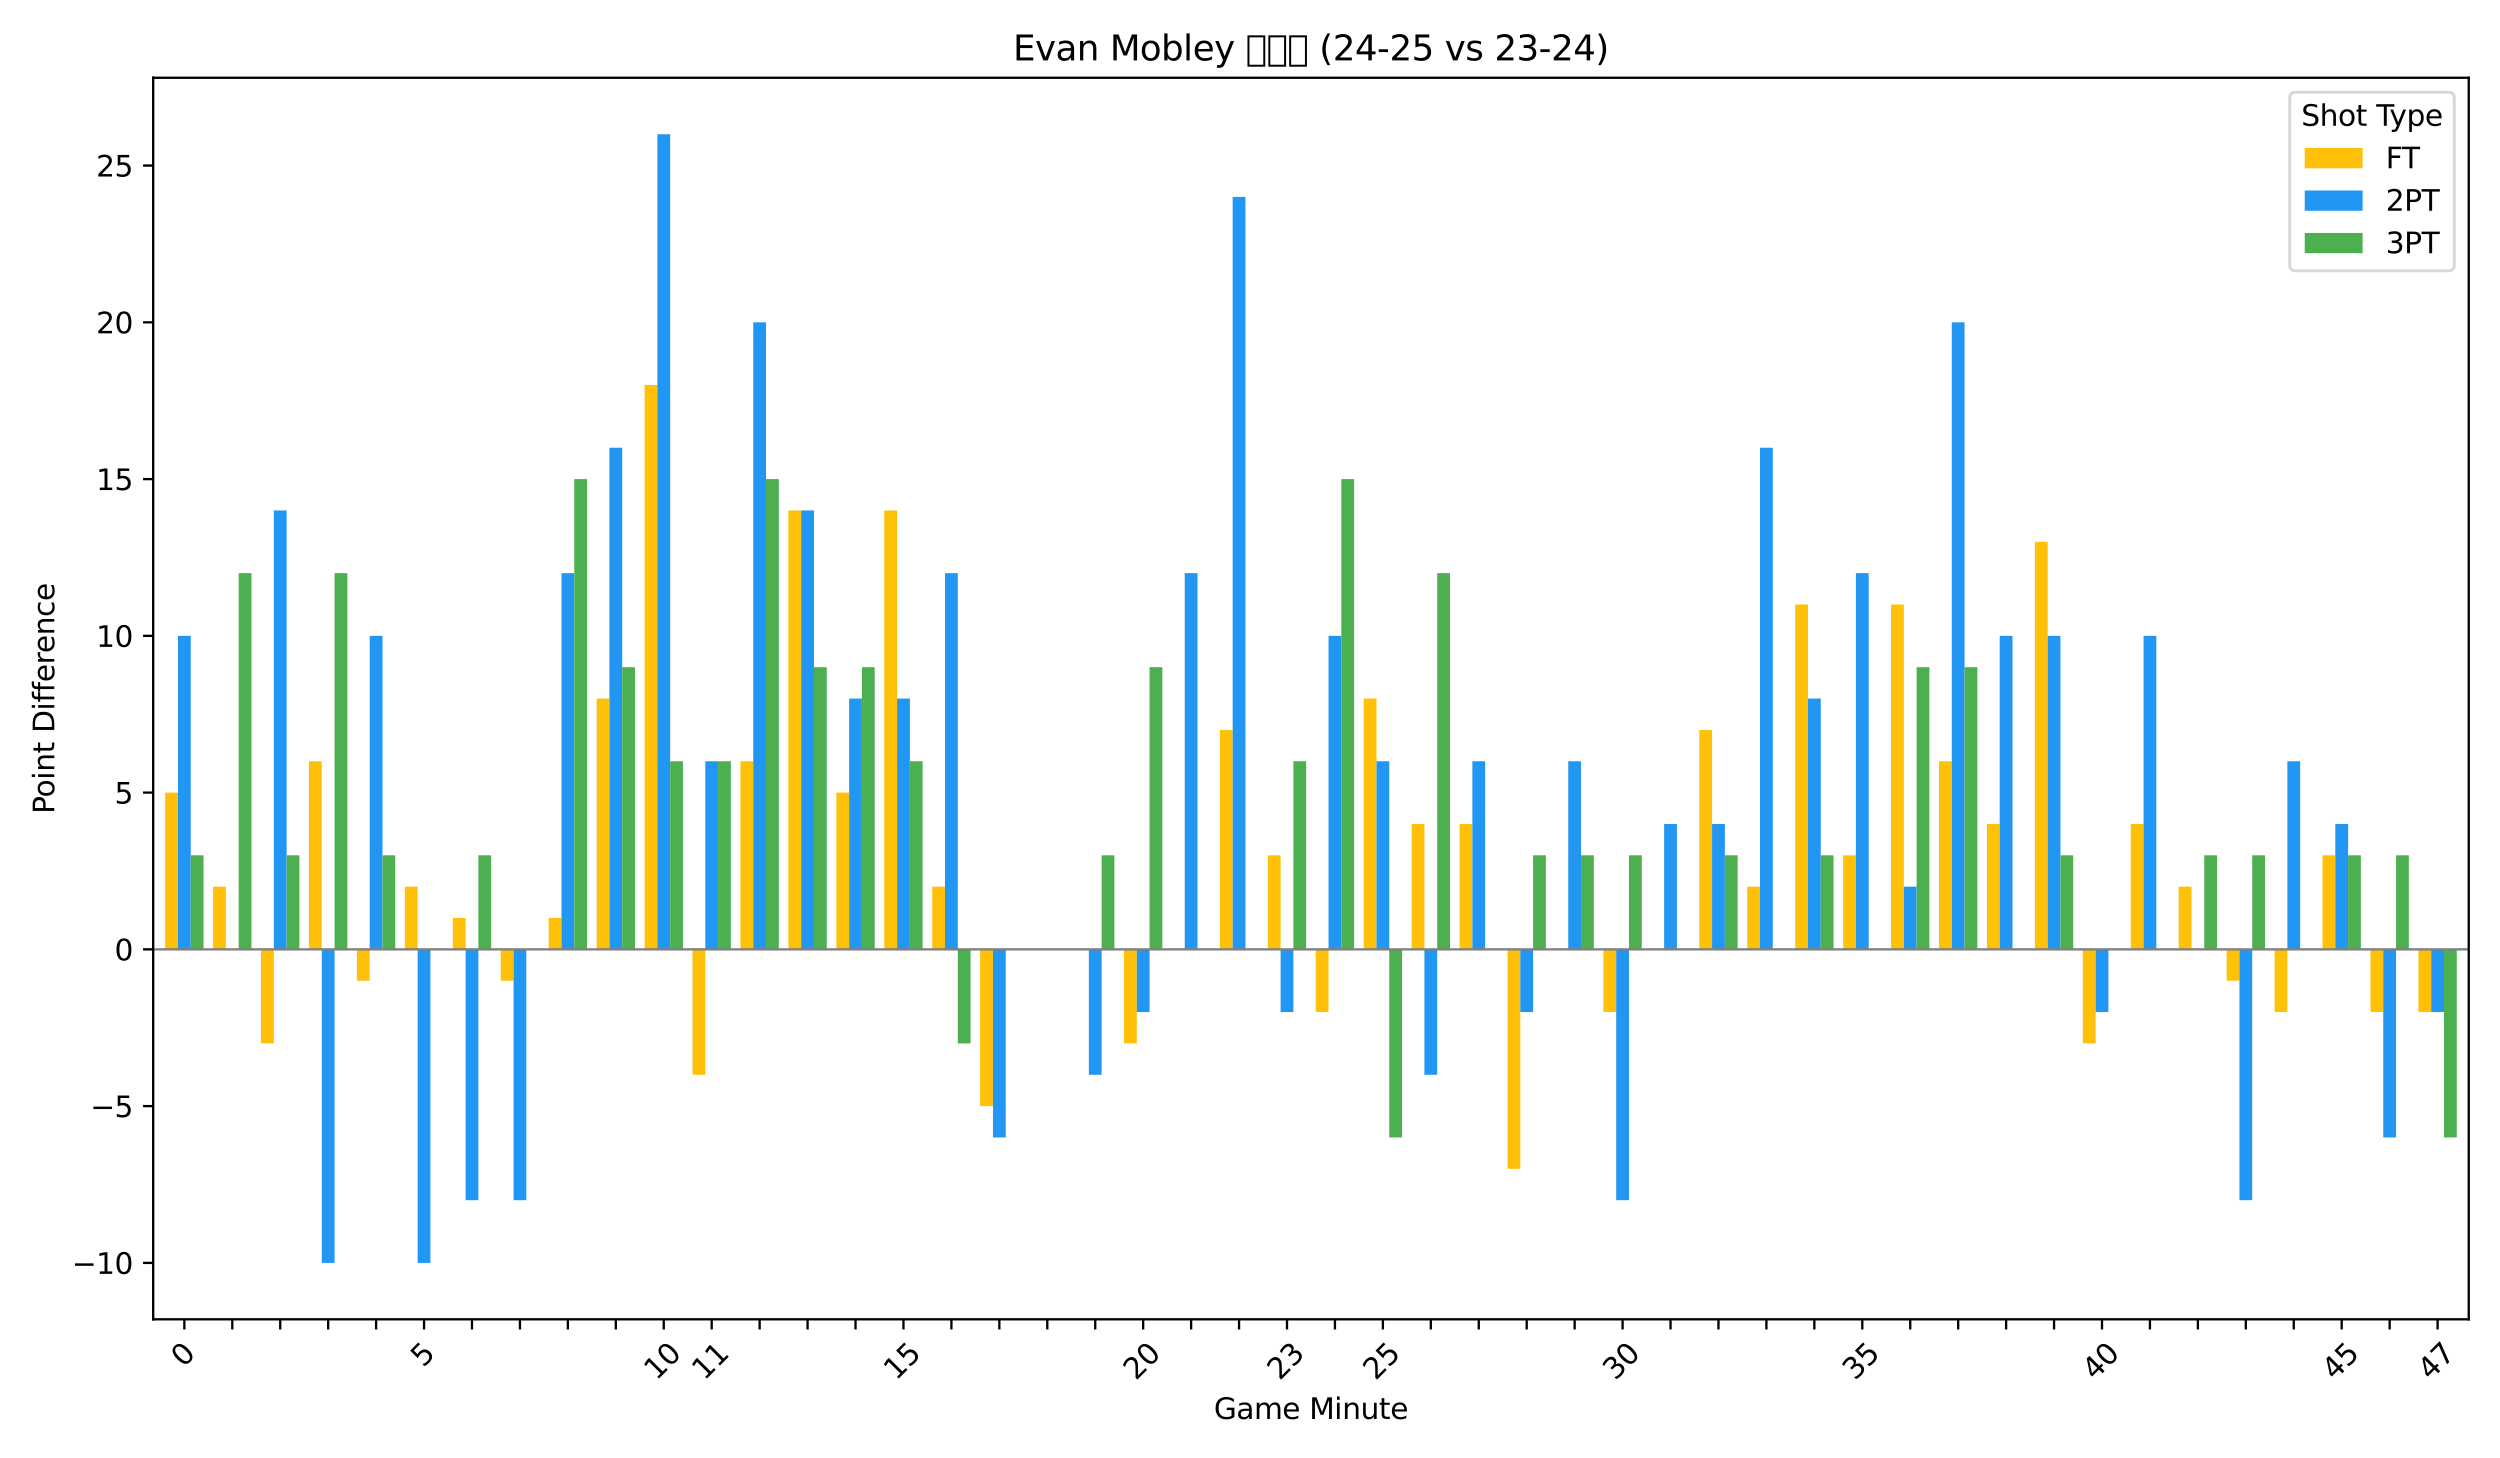 <?xml version="1.0" encoding="utf-8" standalone="no"?>
<!DOCTYPE svg PUBLIC "-//W3C//DTD SVG 1.1//EN"
  "http://www.w3.org/Graphics/SVG/1.1/DTD/svg11.dtd">
<svg xmlns:xlink="http://www.w3.org/1999/xlink" width="864pt" height="504pt" viewBox="0 0 864 504" xmlns="http://www.w3.org/2000/svg" version="1.1">
 <defs>
  <style type="text/css">*{stroke-linejoin: round; stroke-linecap: butt}</style>
 </defs>
 <g id="figure_1">
  <g id="patch_1">
   <path d="M 0 504 
L 864 504 
L 864 0 
L 0 0 
z
" style="fill: #ffffff"/>
  </g>
  <g id="axes_1">
   <g id="patch_2">
    <path d="M 52.94 455.956 
L 853.2 455.956 
L 853.2 26.88 
L 52.94 26.88 
z
" style="fill: #ffffff"/>
   </g>
   <g id="patch_3">
    <path d="M 57.082 328.1 
L 61.5 328.1 
L 61.5 273.923 
L 57.082 273.923 
z
" clip-path="url(#pb9dbed3f23)" style="fill: #ffc107"/>
   </g>
   <g id="patch_4">
    <path d="M 73.651 328.1 
L 78.069 328.1 
L 78.069 306.429 
L 73.651 306.429 
z
" clip-path="url(#pb9dbed3f23)" style="fill: #ffc107"/>
   </g>
   <g id="patch_5">
    <path d="M 90.219 328.1 
L 94.637 328.1 
L 94.637 360.605 
L 90.219 360.605 
z
" clip-path="url(#pb9dbed3f23)" style="fill: #ffc107"/>
   </g>
   <g id="patch_6">
    <path d="M 106.788 328.1 
L 111.206 328.1 
L 111.206 263.088 
L 106.788 263.088 
z
" clip-path="url(#pb9dbed3f23)" style="fill: #ffc107"/>
   </g>
   <g id="patch_7">
    <path d="M 123.356 328.1 
L 127.775 328.1 
L 127.775 338.935 
L 123.356 338.935 
z
" clip-path="url(#pb9dbed3f23)" style="fill: #ffc107"/>
   </g>
   <g id="patch_8">
    <path d="M 139.925 328.1 
L 144.343 328.1 
L 144.343 306.429 
L 139.925 306.429 
z
" clip-path="url(#pb9dbed3f23)" style="fill: #ffc107"/>
   </g>
   <g id="patch_9">
    <path d="M 156.493 328.1 
L 160.912 328.1 
L 160.912 317.264 
L 156.493 317.264 
z
" clip-path="url(#pb9dbed3f23)" style="fill: #ffc107"/>
   </g>
   <g id="patch_10">
    <path d="M 173.062 328.1 
L 177.48 328.1 
L 177.48 338.935 
L 173.062 338.935 
z
" clip-path="url(#pb9dbed3f23)" style="fill: #ffc107"/>
   </g>
   <g id="patch_11">
    <path d="M 189.63 328.1 
L 194.049 328.1 
L 194.049 317.264 
L 189.63 317.264 
z
" clip-path="url(#pb9dbed3f23)" style="fill: #ffc107"/>
   </g>
   <g id="patch_12">
    <path d="M 206.199 328.1 
L 210.617 328.1 
L 210.617 241.418 
L 206.199 241.418 
z
" clip-path="url(#pb9dbed3f23)" style="fill: #ffc107"/>
   </g>
   <g id="patch_13">
    <path d="M 222.767 328.1 
L 227.186 328.1 
L 227.186 133.065 
L 222.767 133.065 
z
" clip-path="url(#pb9dbed3f23)" style="fill: #ffc107"/>
   </g>
   <g id="patch_14">
    <path d="M 239.336 328.1 
L 243.754 328.1 
L 243.754 371.441 
L 239.336 371.441 
z
" clip-path="url(#pb9dbed3f23)" style="fill: #ffc107"/>
   </g>
   <g id="patch_15">
    <path d="M 255.904 328.1 
L 260.323 328.1 
L 260.323 263.088 
L 255.904 263.088 
z
" clip-path="url(#pb9dbed3f23)" style="fill: #ffc107"/>
   </g>
   <g id="patch_16">
    <path d="M 272.473 328.1 
L 276.891 328.1 
L 276.891 176.406 
L 272.473 176.406 
z
" clip-path="url(#pb9dbed3f23)" style="fill: #ffc107"/>
   </g>
   <g id="patch_17">
    <path d="M 289.042 328.1 
L 293.46 328.1 
L 293.46 273.923 
L 289.042 273.923 
z
" clip-path="url(#pb9dbed3f23)" style="fill: #ffc107"/>
   </g>
   <g id="patch_18">
    <path d="M 305.61 328.1 
L 310.028 328.1 
L 310.028 176.406 
L 305.61 176.406 
z
" clip-path="url(#pb9dbed3f23)" style="fill: #ffc107"/>
   </g>
   <g id="patch_19">
    <path d="M 322.179 328.1 
L 326.597 328.1 
L 326.597 306.429 
L 322.179 306.429 
z
" clip-path="url(#pb9dbed3f23)" style="fill: #ffc107"/>
   </g>
   <g id="patch_20">
    <path d="M 338.747 328.1 
L 343.165 328.1 
L 343.165 382.276 
L 338.747 382.276 
z
" clip-path="url(#pb9dbed3f23)" style="fill: #ffc107"/>
   </g>
   <g id="patch_21">
    <path d="M 355.316 328.1 
L 359.734 328.1 
L 359.734 328.1 
L 355.316 328.1 
z
" clip-path="url(#pb9dbed3f23)" style="fill: #ffc107"/>
   </g>
   <g id="patch_22">
    <path d="M 371.884 328.1 
L 376.302 328.1 
L 376.302 328.1 
L 371.884 328.1 
z
" clip-path="url(#pb9dbed3f23)" style="fill: #ffc107"/>
   </g>
   <g id="patch_23">
    <path d="M 388.453 328.1 
L 392.871 328.1 
L 392.871 360.605 
L 388.453 360.605 
z
" clip-path="url(#pb9dbed3f23)" style="fill: #ffc107"/>
   </g>
   <g id="patch_24">
    <path d="M 405.021 328.1 
L 409.44 328.1 
L 409.44 328.1 
L 405.021 328.1 
z
" clip-path="url(#pb9dbed3f23)" style="fill: #ffc107"/>
   </g>
   <g id="patch_25">
    <path d="M 421.59 328.1 
L 426.008 328.1 
L 426.008 252.253 
L 421.59 252.253 
z
" clip-path="url(#pb9dbed3f23)" style="fill: #ffc107"/>
   </g>
   <g id="patch_26">
    <path d="M 438.158 328.1 
L 442.577 328.1 
L 442.577 295.594 
L 438.158 295.594 
z
" clip-path="url(#pb9dbed3f23)" style="fill: #ffc107"/>
   </g>
   <g id="patch_27">
    <path d="M 454.727 328.1 
L 459.145 328.1 
L 459.145 349.77 
L 454.727 349.77 
z
" clip-path="url(#pb9dbed3f23)" style="fill: #ffc107"/>
   </g>
   <g id="patch_28">
    <path d="M 471.295 328.1 
L 475.714 328.1 
L 475.714 241.418 
L 471.295 241.418 
z
" clip-path="url(#pb9dbed3f23)" style="fill: #ffc107"/>
   </g>
   <g id="patch_29">
    <path d="M 487.864 328.1 
L 492.282 328.1 
L 492.282 284.759 
L 487.864 284.759 
z
" clip-path="url(#pb9dbed3f23)" style="fill: #ffc107"/>
   </g>
   <g id="patch_30">
    <path d="M 504.432 328.1 
L 508.851 328.1 
L 508.851 284.759 
L 504.432 284.759 
z
" clip-path="url(#pb9dbed3f23)" style="fill: #ffc107"/>
   </g>
   <g id="patch_31">
    <path d="M 521.001 328.1 
L 525.419 328.1 
L 525.419 403.946 
L 521.001 403.946 
z
" clip-path="url(#pb9dbed3f23)" style="fill: #ffc107"/>
   </g>
   <g id="patch_32">
    <path d="M 537.57 328.1 
L 541.988 328.1 
L 541.988 328.1 
L 537.57 328.1 
z
" clip-path="url(#pb9dbed3f23)" style="fill: #ffc107"/>
   </g>
   <g id="patch_33">
    <path d="M 554.138 328.1 
L 558.556 328.1 
L 558.556 349.77 
L 554.138 349.77 
z
" clip-path="url(#pb9dbed3f23)" style="fill: #ffc107"/>
   </g>
   <g id="patch_34">
    <path d="M 570.707 328.1 
L 575.125 328.1 
L 575.125 328.1 
L 570.707 328.1 
z
" clip-path="url(#pb9dbed3f23)" style="fill: #ffc107"/>
   </g>
   <g id="patch_35">
    <path d="M 587.275 328.1 
L 591.693 328.1 
L 591.693 252.253 
L 587.275 252.253 
z
" clip-path="url(#pb9dbed3f23)" style="fill: #ffc107"/>
   </g>
   <g id="patch_36">
    <path d="M 603.844 328.1 
L 608.262 328.1 
L 608.262 306.429 
L 603.844 306.429 
z
" clip-path="url(#pb9dbed3f23)" style="fill: #ffc107"/>
   </g>
   <g id="patch_37">
    <path d="M 620.412 328.1 
L 624.83 328.1 
L 624.83 208.912 
L 620.412 208.912 
z
" clip-path="url(#pb9dbed3f23)" style="fill: #ffc107"/>
   </g>
   <g id="patch_38">
    <path d="M 636.981 328.1 
L 641.399 328.1 
L 641.399 295.594 
L 636.981 295.594 
z
" clip-path="url(#pb9dbed3f23)" style="fill: #ffc107"/>
   </g>
   <g id="patch_39">
    <path d="M 653.549 328.1 
L 657.967 328.1 
L 657.967 208.912 
L 653.549 208.912 
z
" clip-path="url(#pb9dbed3f23)" style="fill: #ffc107"/>
   </g>
   <g id="patch_40">
    <path d="M 670.118 328.1 
L 674.536 328.1 
L 674.536 263.088 
L 670.118 263.088 
z
" clip-path="url(#pb9dbed3f23)" style="fill: #ffc107"/>
   </g>
   <g id="patch_41">
    <path d="M 686.686 328.1 
L 691.105 328.1 
L 691.105 284.759 
L 686.686 284.759 
z
" clip-path="url(#pb9dbed3f23)" style="fill: #ffc107"/>
   </g>
   <g id="patch_42">
    <path d="M 703.255 328.1 
L 707.673 328.1 
L 707.673 187.242 
L 703.255 187.242 
z
" clip-path="url(#pb9dbed3f23)" style="fill: #ffc107"/>
   </g>
   <g id="patch_43">
    <path d="M 719.823 328.1 
L 724.242 328.1 
L 724.242 360.605 
L 719.823 360.605 
z
" clip-path="url(#pb9dbed3f23)" style="fill: #ffc107"/>
   </g>
   <g id="patch_44">
    <path d="M 736.392 328.1 
L 740.81 328.1 
L 740.81 284.759 
L 736.392 284.759 
z
" clip-path="url(#pb9dbed3f23)" style="fill: #ffc107"/>
   </g>
   <g id="patch_45">
    <path d="M 752.96 328.1 
L 757.379 328.1 
L 757.379 306.429 
L 752.96 306.429 
z
" clip-path="url(#pb9dbed3f23)" style="fill: #ffc107"/>
   </g>
   <g id="patch_46">
    <path d="M 769.529 328.1 
L 773.947 328.1 
L 773.947 338.935 
L 769.529 338.935 
z
" clip-path="url(#pb9dbed3f23)" style="fill: #ffc107"/>
   </g>
   <g id="patch_47">
    <path d="M 786.097 328.1 
L 790.516 328.1 
L 790.516 349.77 
L 786.097 349.77 
z
" clip-path="url(#pb9dbed3f23)" style="fill: #ffc107"/>
   </g>
   <g id="patch_48">
    <path d="M 802.666 328.1 
L 807.084 328.1 
L 807.084 295.594 
L 802.666 295.594 
z
" clip-path="url(#pb9dbed3f23)" style="fill: #ffc107"/>
   </g>
   <g id="patch_49">
    <path d="M 819.235 328.1 
L 823.653 328.1 
L 823.653 349.77 
L 819.235 349.77 
z
" clip-path="url(#pb9dbed3f23)" style="fill: #ffc107"/>
   </g>
   <g id="patch_50">
    <path d="M 835.803 328.1 
L 840.221 328.1 
L 840.221 349.77 
L 835.803 349.77 
z
" clip-path="url(#pb9dbed3f23)" style="fill: #ffc107"/>
   </g>
   <g id="patch_51">
    <path d="M 61.5 328.1 
L 65.919 328.1 
L 65.919 219.747 
L 61.5 219.747 
z
" clip-path="url(#pb9dbed3f23)" style="fill: #2196f3"/>
   </g>
   <g id="patch_52">
    <path d="M 78.069 328.1 
L 82.487 328.1 
L 82.487 328.1 
L 78.069 328.1 
z
" clip-path="url(#pb9dbed3f23)" style="fill: #2196f3"/>
   </g>
   <g id="patch_53">
    <path d="M 94.637 328.1 
L 99.056 328.1 
L 99.056 176.406 
L 94.637 176.406 
z
" clip-path="url(#pb9dbed3f23)" style="fill: #2196f3"/>
   </g>
   <g id="patch_54">
    <path d="M 111.206 328.1 
L 115.624 328.1 
L 115.624 436.452 
L 111.206 436.452 
z
" clip-path="url(#pb9dbed3f23)" style="fill: #2196f3"/>
   </g>
   <g id="patch_55">
    <path d="M 127.775 328.1 
L 132.193 328.1 
L 132.193 219.747 
L 127.775 219.747 
z
" clip-path="url(#pb9dbed3f23)" style="fill: #2196f3"/>
   </g>
   <g id="patch_56">
    <path d="M 144.343 328.1 
L 148.761 328.1 
L 148.761 436.452 
L 144.343 436.452 
z
" clip-path="url(#pb9dbed3f23)" style="fill: #2196f3"/>
   </g>
   <g id="patch_57">
    <path d="M 160.912 328.1 
L 165.33 328.1 
L 165.33 414.782 
L 160.912 414.782 
z
" clip-path="url(#pb9dbed3f23)" style="fill: #2196f3"/>
   </g>
   <g id="patch_58">
    <path d="M 177.48 328.1 
L 181.898 328.1 
L 181.898 414.782 
L 177.48 414.782 
z
" clip-path="url(#pb9dbed3f23)" style="fill: #2196f3"/>
   </g>
   <g id="patch_59">
    <path d="M 194.049 328.1 
L 198.467 328.1 
L 198.467 198.077 
L 194.049 198.077 
z
" clip-path="url(#pb9dbed3f23)" style="fill: #2196f3"/>
   </g>
   <g id="patch_60">
    <path d="M 210.617 328.1 
L 215.035 328.1 
L 215.035 154.736 
L 210.617 154.736 
z
" clip-path="url(#pb9dbed3f23)" style="fill: #2196f3"/>
   </g>
   <g id="patch_61">
    <path d="M 227.186 328.1 
L 231.604 328.1 
L 231.604 46.383 
L 227.186 46.383 
z
" clip-path="url(#pb9dbed3f23)" style="fill: #2196f3"/>
   </g>
   <g id="patch_62">
    <path d="M 243.754 328.1 
L 248.173 328.1 
L 248.173 263.088 
L 243.754 263.088 
z
" clip-path="url(#pb9dbed3f23)" style="fill: #2196f3"/>
   </g>
   <g id="patch_63">
    <path d="M 260.323 328.1 
L 264.741 328.1 
L 264.741 111.395 
L 260.323 111.395 
z
" clip-path="url(#pb9dbed3f23)" style="fill: #2196f3"/>
   </g>
   <g id="patch_64">
    <path d="M 276.891 328.1 
L 281.31 328.1 
L 281.31 176.406 
L 276.891 176.406 
z
" clip-path="url(#pb9dbed3f23)" style="fill: #2196f3"/>
   </g>
   <g id="patch_65">
    <path d="M 293.46 328.1 
L 297.878 328.1 
L 297.878 241.418 
L 293.46 241.418 
z
" clip-path="url(#pb9dbed3f23)" style="fill: #2196f3"/>
   </g>
   <g id="patch_66">
    <path d="M 310.028 328.1 
L 314.447 328.1 
L 314.447 241.418 
L 310.028 241.418 
z
" clip-path="url(#pb9dbed3f23)" style="fill: #2196f3"/>
   </g>
   <g id="patch_67">
    <path d="M 326.597 328.1 
L 331.015 328.1 
L 331.015 198.077 
L 326.597 198.077 
z
" clip-path="url(#pb9dbed3f23)" style="fill: #2196f3"/>
   </g>
   <g id="patch_68">
    <path d="M 343.165 328.1 
L 347.584 328.1 
L 347.584 393.111 
L 343.165 393.111 
z
" clip-path="url(#pb9dbed3f23)" style="fill: #2196f3"/>
   </g>
   <g id="patch_69">
    <path d="M 359.734 328.1 
L 364.152 328.1 
L 364.152 328.1 
L 359.734 328.1 
z
" clip-path="url(#pb9dbed3f23)" style="fill: #2196f3"/>
   </g>
   <g id="patch_70">
    <path d="M 376.302 328.1 
L 380.721 328.1 
L 380.721 371.441 
L 376.302 371.441 
z
" clip-path="url(#pb9dbed3f23)" style="fill: #2196f3"/>
   </g>
   <g id="patch_71">
    <path d="M 392.871 328.1 
L 397.289 328.1 
L 397.289 349.77 
L 392.871 349.77 
z
" clip-path="url(#pb9dbed3f23)" style="fill: #2196f3"/>
   </g>
   <g id="patch_72">
    <path d="M 409.44 328.1 
L 413.858 328.1 
L 413.858 198.077 
L 409.44 198.077 
z
" clip-path="url(#pb9dbed3f23)" style="fill: #2196f3"/>
   </g>
   <g id="patch_73">
    <path d="M 426.008 328.1 
L 430.426 328.1 
L 430.426 68.054 
L 426.008 68.054 
z
" clip-path="url(#pb9dbed3f23)" style="fill: #2196f3"/>
   </g>
   <g id="patch_74">
    <path d="M 442.577 328.1 
L 446.995 328.1 
L 446.995 349.77 
L 442.577 349.77 
z
" clip-path="url(#pb9dbed3f23)" style="fill: #2196f3"/>
   </g>
   <g id="patch_75">
    <path d="M 459.145 328.1 
L 463.563 328.1 
L 463.563 219.747 
L 459.145 219.747 
z
" clip-path="url(#pb9dbed3f23)" style="fill: #2196f3"/>
   </g>
   <g id="patch_76">
    <path d="M 475.714 328.1 
L 480.132 328.1 
L 480.132 263.088 
L 475.714 263.088 
z
" clip-path="url(#pb9dbed3f23)" style="fill: #2196f3"/>
   </g>
   <g id="patch_77">
    <path d="M 492.282 328.1 
L 496.7 328.1 
L 496.7 371.441 
L 492.282 371.441 
z
" clip-path="url(#pb9dbed3f23)" style="fill: #2196f3"/>
   </g>
   <g id="patch_78">
    <path d="M 508.851 328.1 
L 513.269 328.1 
L 513.269 263.088 
L 508.851 263.088 
z
" clip-path="url(#pb9dbed3f23)" style="fill: #2196f3"/>
   </g>
   <g id="patch_79">
    <path d="M 525.419 328.1 
L 529.838 328.1 
L 529.838 349.77 
L 525.419 349.77 
z
" clip-path="url(#pb9dbed3f23)" style="fill: #2196f3"/>
   </g>
   <g id="patch_80">
    <path d="M 541.988 328.1 
L 546.406 328.1 
L 546.406 263.088 
L 541.988 263.088 
z
" clip-path="url(#pb9dbed3f23)" style="fill: #2196f3"/>
   </g>
   <g id="patch_81">
    <path d="M 558.556 328.1 
L 562.975 328.1 
L 562.975 414.782 
L 558.556 414.782 
z
" clip-path="url(#pb9dbed3f23)" style="fill: #2196f3"/>
   </g>
   <g id="patch_82">
    <path d="M 575.125 328.1 
L 579.543 328.1 
L 579.543 284.759 
L 575.125 284.759 
z
" clip-path="url(#pb9dbed3f23)" style="fill: #2196f3"/>
   </g>
   <g id="patch_83">
    <path d="M 591.693 328.1 
L 596.112 328.1 
L 596.112 284.759 
L 591.693 284.759 
z
" clip-path="url(#pb9dbed3f23)" style="fill: #2196f3"/>
   </g>
   <g id="patch_84">
    <path d="M 608.262 328.1 
L 612.68 328.1 
L 612.68 154.736 
L 608.262 154.736 
z
" clip-path="url(#pb9dbed3f23)" style="fill: #2196f3"/>
   </g>
   <g id="patch_85">
    <path d="M 624.83 328.1 
L 629.249 328.1 
L 629.249 241.418 
L 624.83 241.418 
z
" clip-path="url(#pb9dbed3f23)" style="fill: #2196f3"/>
   </g>
   <g id="patch_86">
    <path d="M 641.399 328.1 
L 645.817 328.1 
L 645.817 198.077 
L 641.399 198.077 
z
" clip-path="url(#pb9dbed3f23)" style="fill: #2196f3"/>
   </g>
   <g id="patch_87">
    <path d="M 657.967 328.1 
L 662.386 328.1 
L 662.386 306.429 
L 657.967 306.429 
z
" clip-path="url(#pb9dbed3f23)" style="fill: #2196f3"/>
   </g>
   <g id="patch_88">
    <path d="M 674.536 328.1 
L 678.954 328.1 
L 678.954 111.395 
L 674.536 111.395 
z
" clip-path="url(#pb9dbed3f23)" style="fill: #2196f3"/>
   </g>
   <g id="patch_89">
    <path d="M 691.105 328.1 
L 695.523 328.1 
L 695.523 219.747 
L 691.105 219.747 
z
" clip-path="url(#pb9dbed3f23)" style="fill: #2196f3"/>
   </g>
   <g id="patch_90">
    <path d="M 707.673 328.1 
L 712.091 328.1 
L 712.091 219.747 
L 707.673 219.747 
z
" clip-path="url(#pb9dbed3f23)" style="fill: #2196f3"/>
   </g>
   <g id="patch_91">
    <path d="M 724.242 328.1 
L 728.66 328.1 
L 728.66 349.77 
L 724.242 349.77 
z
" clip-path="url(#pb9dbed3f23)" style="fill: #2196f3"/>
   </g>
   <g id="patch_92">
    <path d="M 740.81 328.1 
L 745.228 328.1 
L 745.228 219.747 
L 740.81 219.747 
z
" clip-path="url(#pb9dbed3f23)" style="fill: #2196f3"/>
   </g>
   <g id="patch_93">
    <path d="M 757.379 328.1 
L 761.797 328.1 
L 761.797 328.1 
L 757.379 328.1 
z
" clip-path="url(#pb9dbed3f23)" style="fill: #2196f3"/>
   </g>
   <g id="patch_94">
    <path d="M 773.947 328.1 
L 778.365 328.1 
L 778.365 414.782 
L 773.947 414.782 
z
" clip-path="url(#pb9dbed3f23)" style="fill: #2196f3"/>
   </g>
   <g id="patch_95">
    <path d="M 790.516 328.1 
L 794.934 328.1 
L 794.934 263.088 
L 790.516 263.088 
z
" clip-path="url(#pb9dbed3f23)" style="fill: #2196f3"/>
   </g>
   <g id="patch_96">
    <path d="M 807.084 328.1 
L 811.503 328.1 
L 811.503 284.759 
L 807.084 284.759 
z
" clip-path="url(#pb9dbed3f23)" style="fill: #2196f3"/>
   </g>
   <g id="patch_97">
    <path d="M 823.653 328.1 
L 828.071 328.1 
L 828.071 393.111 
L 823.653 393.111 
z
" clip-path="url(#pb9dbed3f23)" style="fill: #2196f3"/>
   </g>
   <g id="patch_98">
    <path d="M 840.221 328.1 
L 844.64 328.1 
L 844.64 349.77 
L 840.221 349.77 
z
" clip-path="url(#pb9dbed3f23)" style="fill: #2196f3"/>
   </g>
   <g id="patch_99">
    <path d="M 65.919 328.1 
L 70.337 328.1 
L 70.337 295.594 
L 65.919 295.594 
z
" clip-path="url(#pb9dbed3f23)" style="fill: #4caf50"/>
   </g>
   <g id="patch_100">
    <path d="M 82.487 328.1 
L 86.905 328.1 
L 86.905 198.077 
L 82.487 198.077 
z
" clip-path="url(#pb9dbed3f23)" style="fill: #4caf50"/>
   </g>
   <g id="patch_101">
    <path d="M 99.056 328.1 
L 103.474 328.1 
L 103.474 295.594 
L 99.056 295.594 
z
" clip-path="url(#pb9dbed3f23)" style="fill: #4caf50"/>
   </g>
   <g id="patch_102">
    <path d="M 115.624 328.1 
L 120.043 328.1 
L 120.043 198.077 
L 115.624 198.077 
z
" clip-path="url(#pb9dbed3f23)" style="fill: #4caf50"/>
   </g>
   <g id="patch_103">
    <path d="M 132.193 328.1 
L 136.611 328.1 
L 136.611 295.594 
L 132.193 295.594 
z
" clip-path="url(#pb9dbed3f23)" style="fill: #4caf50"/>
   </g>
   <g id="patch_104">
    <path d="M 148.761 328.1 
L 153.18 328.1 
L 153.18 328.1 
L 148.761 328.1 
z
" clip-path="url(#pb9dbed3f23)" style="fill: #4caf50"/>
   </g>
   <g id="patch_105">
    <path d="M 165.33 328.1 
L 169.748 328.1 
L 169.748 295.594 
L 165.33 295.594 
z
" clip-path="url(#pb9dbed3f23)" style="fill: #4caf50"/>
   </g>
   <g id="patch_106">
    <path d="M 181.898 328.1 
L 186.317 328.1 
L 186.317 328.1 
L 181.898 328.1 
z
" clip-path="url(#pb9dbed3f23)" style="fill: #4caf50"/>
   </g>
   <g id="patch_107">
    <path d="M 198.467 328.1 
L 202.885 328.1 
L 202.885 165.571 
L 198.467 165.571 
z
" clip-path="url(#pb9dbed3f23)" style="fill: #4caf50"/>
   </g>
   <g id="patch_108">
    <path d="M 215.035 328.1 
L 219.454 328.1 
L 219.454 230.583 
L 215.035 230.583 
z
" clip-path="url(#pb9dbed3f23)" style="fill: #4caf50"/>
   </g>
   <g id="patch_109">
    <path d="M 231.604 328.1 
L 236.022 328.1 
L 236.022 263.088 
L 231.604 263.088 
z
" clip-path="url(#pb9dbed3f23)" style="fill: #4caf50"/>
   </g>
   <g id="patch_110">
    <path d="M 248.173 328.1 
L 252.591 328.1 
L 252.591 263.088 
L 248.173 263.088 
z
" clip-path="url(#pb9dbed3f23)" style="fill: #4caf50"/>
   </g>
   <g id="patch_111">
    <path d="M 264.741 328.1 
L 269.159 328.1 
L 269.159 165.571 
L 264.741 165.571 
z
" clip-path="url(#pb9dbed3f23)" style="fill: #4caf50"/>
   </g>
   <g id="patch_112">
    <path d="M 281.31 328.1 
L 285.728 328.1 
L 285.728 230.583 
L 281.31 230.583 
z
" clip-path="url(#pb9dbed3f23)" style="fill: #4caf50"/>
   </g>
   <g id="patch_113">
    <path d="M 297.878 328.1 
L 302.296 328.1 
L 302.296 230.583 
L 297.878 230.583 
z
" clip-path="url(#pb9dbed3f23)" style="fill: #4caf50"/>
   </g>
   <g id="patch_114">
    <path d="M 314.447 328.1 
L 318.865 328.1 
L 318.865 263.088 
L 314.447 263.088 
z
" clip-path="url(#pb9dbed3f23)" style="fill: #4caf50"/>
   </g>
   <g id="patch_115">
    <path d="M 331.015 328.1 
L 335.433 328.1 
L 335.433 360.605 
L 331.015 360.605 
z
" clip-path="url(#pb9dbed3f23)" style="fill: #4caf50"/>
   </g>
   <g id="patch_116">
    <path d="M 347.584 328.1 
L 352.002 328.1 
L 352.002 328.1 
L 347.584 328.1 
z
" clip-path="url(#pb9dbed3f23)" style="fill: #4caf50"/>
   </g>
   <g id="patch_117">
    <path d="M 364.152 328.1 
L 368.57 328.1 
L 368.57 328.1 
L 364.152 328.1 
z
" clip-path="url(#pb9dbed3f23)" style="fill: #4caf50"/>
   </g>
   <g id="patch_118">
    <path d="M 380.721 328.1 
L 385.139 328.1 
L 385.139 295.594 
L 380.721 295.594 
z
" clip-path="url(#pb9dbed3f23)" style="fill: #4caf50"/>
   </g>
   <g id="patch_119">
    <path d="M 397.289 328.1 
L 401.708 328.1 
L 401.708 230.583 
L 397.289 230.583 
z
" clip-path="url(#pb9dbed3f23)" style="fill: #4caf50"/>
   </g>
   <g id="patch_120">
    <path d="M 413.858 328.1 
L 418.276 328.1 
L 418.276 328.1 
L 413.858 328.1 
z
" clip-path="url(#pb9dbed3f23)" style="fill: #4caf50"/>
   </g>
   <g id="patch_121">
    <path d="M 430.426 328.1 
L 434.845 328.1 
L 434.845 328.1 
L 430.426 328.1 
z
" clip-path="url(#pb9dbed3f23)" style="fill: #4caf50"/>
   </g>
   <g id="patch_122">
    <path d="M 446.995 328.1 
L 451.413 328.1 
L 451.413 263.088 
L 446.995 263.088 
z
" clip-path="url(#pb9dbed3f23)" style="fill: #4caf50"/>
   </g>
   <g id="patch_123">
    <path d="M 463.563 328.1 
L 467.982 328.1 
L 467.982 165.571 
L 463.563 165.571 
z
" clip-path="url(#pb9dbed3f23)" style="fill: #4caf50"/>
   </g>
   <g id="patch_124">
    <path d="M 480.132 328.1 
L 484.55 328.1 
L 484.55 393.111 
L 480.132 393.111 
z
" clip-path="url(#pb9dbed3f23)" style="fill: #4caf50"/>
   </g>
   <g id="patch_125">
    <path d="M 496.7 328.1 
L 501.119 328.1 
L 501.119 198.077 
L 496.7 198.077 
z
" clip-path="url(#pb9dbed3f23)" style="fill: #4caf50"/>
   </g>
   <g id="patch_126">
    <path d="M 513.269 328.1 
L 517.687 328.1 
L 517.687 328.1 
L 513.269 328.1 
z
" clip-path="url(#pb9dbed3f23)" style="fill: #4caf50"/>
   </g>
   <g id="patch_127">
    <path d="M 529.838 328.1 
L 534.256 328.1 
L 534.256 295.594 
L 529.838 295.594 
z
" clip-path="url(#pb9dbed3f23)" style="fill: #4caf50"/>
   </g>
   <g id="patch_128">
    <path d="M 546.406 328.1 
L 550.824 328.1 
L 550.824 295.594 
L 546.406 295.594 
z
" clip-path="url(#pb9dbed3f23)" style="fill: #4caf50"/>
   </g>
   <g id="patch_129">
    <path d="M 562.975 328.1 
L 567.393 328.1 
L 567.393 295.594 
L 562.975 295.594 
z
" clip-path="url(#pb9dbed3f23)" style="fill: #4caf50"/>
   </g>
   <g id="patch_130">
    <path d="M 579.543 328.1 
L 583.961 328.1 
L 583.961 328.1 
L 579.543 328.1 
z
" clip-path="url(#pb9dbed3f23)" style="fill: #4caf50"/>
   </g>
   <g id="patch_131">
    <path d="M 596.112 328.1 
L 600.53 328.1 
L 600.53 295.594 
L 596.112 295.594 
z
" clip-path="url(#pb9dbed3f23)" style="fill: #4caf50"/>
   </g>
   <g id="patch_132">
    <path d="M 612.68 328.1 
L 617.098 328.1 
L 617.098 328.1 
L 612.68 328.1 
z
" clip-path="url(#pb9dbed3f23)" style="fill: #4caf50"/>
   </g>
   <g id="patch_133">
    <path d="M 629.249 328.1 
L 633.667 328.1 
L 633.667 295.594 
L 629.249 295.594 
z
" clip-path="url(#pb9dbed3f23)" style="fill: #4caf50"/>
   </g>
   <g id="patch_134">
    <path d="M 645.817 328.1 
L 650.236 328.1 
L 650.236 328.1 
L 645.817 328.1 
z
" clip-path="url(#pb9dbed3f23)" style="fill: #4caf50"/>
   </g>
   <g id="patch_135">
    <path d="M 662.386 328.1 
L 666.804 328.1 
L 666.804 230.583 
L 662.386 230.583 
z
" clip-path="url(#pb9dbed3f23)" style="fill: #4caf50"/>
   </g>
   <g id="patch_136">
    <path d="M 678.954 328.1 
L 683.373 328.1 
L 683.373 230.583 
L 678.954 230.583 
z
" clip-path="url(#pb9dbed3f23)" style="fill: #4caf50"/>
   </g>
   <g id="patch_137">
    <path d="M 695.523 328.1 
L 699.941 328.1 
L 699.941 328.1 
L 695.523 328.1 
z
" clip-path="url(#pb9dbed3f23)" style="fill: #4caf50"/>
   </g>
   <g id="patch_138">
    <path d="M 712.091 328.1 
L 716.51 328.1 
L 716.51 295.594 
L 712.091 295.594 
z
" clip-path="url(#pb9dbed3f23)" style="fill: #4caf50"/>
   </g>
   <g id="patch_139">
    <path d="M 728.66 328.1 
L 733.078 328.1 
L 733.078 328.1 
L 728.66 328.1 
z
" clip-path="url(#pb9dbed3f23)" style="fill: #4caf50"/>
   </g>
   <g id="patch_140">
    <path d="M 745.228 328.1 
L 749.647 328.1 
L 749.647 328.1 
L 745.228 328.1 
z
" clip-path="url(#pb9dbed3f23)" style="fill: #4caf50"/>
   </g>
   <g id="patch_141">
    <path d="M 761.797 328.1 
L 766.215 328.1 
L 766.215 295.594 
L 761.797 295.594 
z
" clip-path="url(#pb9dbed3f23)" style="fill: #4caf50"/>
   </g>
   <g id="patch_142">
    <path d="M 778.365 328.1 
L 782.784 328.1 
L 782.784 295.594 
L 778.365 295.594 
z
" clip-path="url(#pb9dbed3f23)" style="fill: #4caf50"/>
   </g>
   <g id="patch_143">
    <path d="M 794.934 328.1 
L 799.352 328.1 
L 799.352 328.1 
L 794.934 328.1 
z
" clip-path="url(#pb9dbed3f23)" style="fill: #4caf50"/>
   </g>
   <g id="patch_144">
    <path d="M 811.503 328.1 
L 815.921 328.1 
L 815.921 295.594 
L 811.503 295.594 
z
" clip-path="url(#pb9dbed3f23)" style="fill: #4caf50"/>
   </g>
   <g id="patch_145">
    <path d="M 828.071 328.1 
L 832.489 328.1 
L 832.489 295.594 
L 828.071 295.594 
z
" clip-path="url(#pb9dbed3f23)" style="fill: #4caf50"/>
   </g>
   <g id="patch_146">
    <path d="M 844.64 328.1 
L 849.058 328.1 
L 849.058 393.111 
L 844.64 393.111 
z
" clip-path="url(#pb9dbed3f23)" style="fill: #4caf50"/>
   </g>
   <g id="matplotlib.axis_1">
    <g id="xtick_1">
     <g id="line2d_1">
      <defs>
       <path id="m61cec4c76c" d="M 0 0 
L 0 3.5 
" style="stroke: #000000; stroke-width: 0.8"/>
      </defs>
      <g>
       <use xlink:href="#m61cec4c76c" x="63.71" y="455.956" style="stroke: #000000; stroke-width: 0.8"/>
      </g>
     </g>
     <g id="text_1">
      <!-- 0 -->
      <g transform="translate(63.411 472.827) rotate(-45) scale(0.1 -0.1)">
       <defs>
        <path id="DejaVuSans-30" d="M 2034 4250 
Q 1547 4250 1301 3770 
Q 1056 3291 1056 2328 
Q 1056 1369 1301 889 
Q 1547 409 2034 409 
Q 2525 409 2770 889 
Q 3016 1369 3016 2328 
Q 3016 3291 2770 3770 
Q 2525 4250 2034 4250 
z
M 2034 4750 
Q 2819 4750 3233 4129 
Q 3647 3509 3647 2328 
Q 3647 1150 3233 529 
Q 2819 -91 2034 -91 
Q 1250 -91 836 529 
Q 422 1150 422 2328 
Q 422 3509 836 4129 
Q 1250 4750 2034 4750 
z
" transform="scale(0.016)"/>
       </defs>
       <use xlink:href="#DejaVuSans-30"/>
      </g>
     </g>
    </g>
    <g id="xtick_2">
     <g id="line2d_2">
      <g>
       <use xlink:href="#m61cec4c76c" x="80.278" y="455.956" style="stroke: #000000; stroke-width: 0.8"/>
      </g>
     </g>
    </g>
    <g id="xtick_3">
     <g id="line2d_3">
      <g>
       <use xlink:href="#m61cec4c76c" x="96.847" y="455.956" style="stroke: #000000; stroke-width: 0.8"/>
      </g>
     </g>
    </g>
    <g id="xtick_4">
     <g id="line2d_4">
      <g>
       <use xlink:href="#m61cec4c76c" x="113.415" y="455.956" style="stroke: #000000; stroke-width: 0.8"/>
      </g>
     </g>
    </g>
    <g id="xtick_5">
     <g id="line2d_5">
      <g>
       <use xlink:href="#m61cec4c76c" x="129.984" y="455.956" style="stroke: #000000; stroke-width: 0.8"/>
      </g>
     </g>
    </g>
    <g id="xtick_6">
     <g id="line2d_6">
      <g>
       <use xlink:href="#m61cec4c76c" x="146.552" y="455.956" style="stroke: #000000; stroke-width: 0.8"/>
      </g>
     </g>
     <g id="text_2">
      <!-- 5 -->
      <g transform="translate(146.254 472.827) rotate(-45) scale(0.1 -0.1)">
       <defs>
        <path id="DejaVuSans-35" d="M 691 4666 
L 3169 4666 
L 3169 4134 
L 1269 4134 
L 1269 2991 
Q 1406 3038 1543 3061 
Q 1681 3084 1819 3084 
Q 2600 3084 3056 2656 
Q 3513 2228 3513 1497 
Q 3513 744 3044 326 
Q 2575 -91 1722 -91 
Q 1428 -91 1123 -41 
Q 819 9 494 109 
L 494 744 
Q 775 591 1075 516 
Q 1375 441 1709 441 
Q 2250 441 2565 725 
Q 2881 1009 2881 1497 
Q 2881 1984 2565 2268 
Q 2250 2553 1709 2553 
Q 1456 2553 1204 2497 
Q 953 2441 691 2322 
L 691 4666 
z
" transform="scale(0.016)"/>
       </defs>
       <use xlink:href="#DejaVuSans-35"/>
      </g>
     </g>
    </g>
    <g id="xtick_7">
     <g id="line2d_7">
      <g>
       <use xlink:href="#m61cec4c76c" x="163.121" y="455.956" style="stroke: #000000; stroke-width: 0.8"/>
      </g>
     </g>
    </g>
    <g id="xtick_8">
     <g id="line2d_8">
      <g>
       <use xlink:href="#m61cec4c76c" x="179.689" y="455.956" style="stroke: #000000; stroke-width: 0.8"/>
      </g>
     </g>
    </g>
    <g id="xtick_9">
     <g id="line2d_9">
      <g>
       <use xlink:href="#m61cec4c76c" x="196.258" y="455.956" style="stroke: #000000; stroke-width: 0.8"/>
      </g>
     </g>
    </g>
    <g id="xtick_10">
     <g id="line2d_10">
      <g>
       <use xlink:href="#m61cec4c76c" x="212.826" y="455.956" style="stroke: #000000; stroke-width: 0.8"/>
      </g>
     </g>
    </g>
    <g id="xtick_11">
     <g id="line2d_11">
      <g>
       <use xlink:href="#m61cec4c76c" x="229.395" y="455.956" style="stroke: #000000; stroke-width: 0.8"/>
      </g>
     </g>
     <g id="text_3">
      <!-- 10 -->
      <g transform="translate(226.847 477.326) rotate(-45) scale(0.1 -0.1)">
       <defs>
        <path id="DejaVuSans-31" d="M 794 531 
L 1825 531 
L 1825 4091 
L 703 3866 
L 703 4441 
L 1819 4666 
L 2450 4666 
L 2450 531 
L 3481 531 
L 3481 0 
L 794 0 
L 794 531 
z
" transform="scale(0.016)"/>
       </defs>
       <use xlink:href="#DejaVuSans-31"/>
       <use xlink:href="#DejaVuSans-30" transform="translate(63.623 0)"/>
      </g>
     </g>
    </g>
    <g id="xtick_12">
     <g id="line2d_12">
      <g>
       <use xlink:href="#m61cec4c76c" x="245.963" y="455.956" style="stroke: #000000; stroke-width: 0.8"/>
      </g>
     </g>
     <g id="text_4">
      <!-- 11 -->
      <g transform="translate(243.416 477.326) rotate(-45) scale(0.1 -0.1)">
       <use xlink:href="#DejaVuSans-31"/>
       <use xlink:href="#DejaVuSans-31" transform="translate(63.623 0)"/>
      </g>
     </g>
    </g>
    <g id="xtick_13">
     <g id="line2d_13">
      <g>
       <use xlink:href="#m61cec4c76c" x="262.532" y="455.956" style="stroke: #000000; stroke-width: 0.8"/>
      </g>
     </g>
    </g>
    <g id="xtick_14">
     <g id="line2d_14">
      <g>
       <use xlink:href="#m61cec4c76c" x="279.1" y="455.956" style="stroke: #000000; stroke-width: 0.8"/>
      </g>
     </g>
    </g>
    <g id="xtick_15">
     <g id="line2d_15">
      <g>
       <use xlink:href="#m61cec4c76c" x="295.669" y="455.956" style="stroke: #000000; stroke-width: 0.8"/>
      </g>
     </g>
    </g>
    <g id="xtick_16">
     <g id="line2d_16">
      <g>
       <use xlink:href="#m61cec4c76c" x="312.237" y="455.956" style="stroke: #000000; stroke-width: 0.8"/>
      </g>
     </g>
     <g id="text_5">
      <!-- 15 -->
      <g transform="translate(309.69 477.326) rotate(-45) scale(0.1 -0.1)">
       <use xlink:href="#DejaVuSans-31"/>
       <use xlink:href="#DejaVuSans-35" transform="translate(63.623 0)"/>
      </g>
     </g>
    </g>
    <g id="xtick_17">
     <g id="line2d_17">
      <g>
       <use xlink:href="#m61cec4c76c" x="328.806" y="455.956" style="stroke: #000000; stroke-width: 0.8"/>
      </g>
     </g>
    </g>
    <g id="xtick_18">
     <g id="line2d_18">
      <g>
       <use xlink:href="#m61cec4c76c" x="345.375" y="455.956" style="stroke: #000000; stroke-width: 0.8"/>
      </g>
     </g>
    </g>
    <g id="xtick_19">
     <g id="line2d_19">
      <g>
       <use xlink:href="#m61cec4c76c" x="361.943" y="455.956" style="stroke: #000000; stroke-width: 0.8"/>
      </g>
     </g>
    </g>
    <g id="xtick_20">
     <g id="line2d_20">
      <g>
       <use xlink:href="#m61cec4c76c" x="378.512" y="455.956" style="stroke: #000000; stroke-width: 0.8"/>
      </g>
     </g>
    </g>
    <g id="xtick_21">
     <g id="line2d_21">
      <g>
       <use xlink:href="#m61cec4c76c" x="395.08" y="455.956" style="stroke: #000000; stroke-width: 0.8"/>
      </g>
     </g>
     <g id="text_6">
      <!-- 20 -->
      <g transform="translate(392.532 477.326) rotate(-45) scale(0.1 -0.1)">
       <defs>
        <path id="DejaVuSans-32" d="M 1228 531 
L 3431 531 
L 3431 0 
L 469 0 
L 469 531 
Q 828 903 1448 1529 
Q 2069 2156 2228 2338 
Q 2531 2678 2651 2914 
Q 2772 3150 2772 3378 
Q 2772 3750 2511 3984 
Q 2250 4219 1831 4219 
Q 1534 4219 1204 4116 
Q 875 4013 500 3803 
L 500 4441 
Q 881 4594 1212 4672 
Q 1544 4750 1819 4750 
Q 2544 4750 2975 4387 
Q 3406 4025 3406 3419 
Q 3406 3131 3298 2873 
Q 3191 2616 2906 2266 
Q 2828 2175 2409 1742 
Q 1991 1309 1228 531 
z
" transform="scale(0.016)"/>
       </defs>
       <use xlink:href="#DejaVuSans-32"/>
       <use xlink:href="#DejaVuSans-30" transform="translate(63.623 0)"/>
      </g>
     </g>
    </g>
    <g id="xtick_22">
     <g id="line2d_22">
      <g>
       <use xlink:href="#m61cec4c76c" x="411.649" y="455.956" style="stroke: #000000; stroke-width: 0.8"/>
      </g>
     </g>
    </g>
    <g id="xtick_23">
     <g id="line2d_23">
      <g>
       <use xlink:href="#m61cec4c76c" x="428.217" y="455.956" style="stroke: #000000; stroke-width: 0.8"/>
      </g>
     </g>
    </g>
    <g id="xtick_24">
     <g id="line2d_24">
      <g>
       <use xlink:href="#m61cec4c76c" x="444.786" y="455.956" style="stroke: #000000; stroke-width: 0.8"/>
      </g>
     </g>
     <g id="text_7">
      <!-- 23 -->
      <g transform="translate(442.238 477.326) rotate(-45) scale(0.1 -0.1)">
       <defs>
        <path id="DejaVuSans-33" d="M 2597 2516 
Q 3050 2419 3304 2112 
Q 3559 1806 3559 1356 
Q 3559 666 3084 287 
Q 2609 -91 1734 -91 
Q 1441 -91 1130 -33 
Q 819 25 488 141 
L 488 750 
Q 750 597 1062 519 
Q 1375 441 1716 441 
Q 2309 441 2620 675 
Q 2931 909 2931 1356 
Q 2931 1769 2642 2001 
Q 2353 2234 1838 2234 
L 1294 2234 
L 1294 2753 
L 1863 2753 
Q 2328 2753 2575 2939 
Q 2822 3125 2822 3475 
Q 2822 3834 2567 4026 
Q 2313 4219 1838 4219 
Q 1578 4219 1281 4162 
Q 984 4106 628 3988 
L 628 4550 
Q 988 4650 1302 4700 
Q 1616 4750 1894 4750 
Q 2613 4750 3031 4423 
Q 3450 4097 3450 3541 
Q 3450 3153 3228 2886 
Q 3006 2619 2597 2516 
z
" transform="scale(0.016)"/>
       </defs>
       <use xlink:href="#DejaVuSans-32"/>
       <use xlink:href="#DejaVuSans-33" transform="translate(63.623 0)"/>
      </g>
     </g>
    </g>
    <g id="xtick_25">
     <g id="line2d_25">
      <g>
       <use xlink:href="#m61cec4c76c" x="461.354" y="455.956" style="stroke: #000000; stroke-width: 0.8"/>
      </g>
     </g>
    </g>
    <g id="xtick_26">
     <g id="line2d_26">
      <g>
       <use xlink:href="#m61cec4c76c" x="477.923" y="455.956" style="stroke: #000000; stroke-width: 0.8"/>
      </g>
     </g>
     <g id="text_8">
      <!-- 25 -->
      <g transform="translate(475.375 477.326) rotate(-45) scale(0.1 -0.1)">
       <use xlink:href="#DejaVuSans-32"/>
       <use xlink:href="#DejaVuSans-35" transform="translate(63.623 0)"/>
      </g>
     </g>
    </g>
    <g id="xtick_27">
     <g id="line2d_27">
      <g>
       <use xlink:href="#m61cec4c76c" x="494.491" y="455.956" style="stroke: #000000; stroke-width: 0.8"/>
      </g>
     </g>
    </g>
    <g id="xtick_28">
     <g id="line2d_28">
      <g>
       <use xlink:href="#m61cec4c76c" x="511.06" y="455.956" style="stroke: #000000; stroke-width: 0.8"/>
      </g>
     </g>
    </g>
    <g id="xtick_29">
     <g id="line2d_29">
      <g>
       <use xlink:href="#m61cec4c76c" x="527.628" y="455.956" style="stroke: #000000; stroke-width: 0.8"/>
      </g>
     </g>
    </g>
    <g id="xtick_30">
     <g id="line2d_30">
      <g>
       <use xlink:href="#m61cec4c76c" x="544.197" y="455.956" style="stroke: #000000; stroke-width: 0.8"/>
      </g>
     </g>
    </g>
    <g id="xtick_31">
     <g id="line2d_31">
      <g>
       <use xlink:href="#m61cec4c76c" x="560.765" y="455.956" style="stroke: #000000; stroke-width: 0.8"/>
      </g>
     </g>
     <g id="text_9">
      <!-- 30 -->
      <g transform="translate(558.218 477.326) rotate(-45) scale(0.1 -0.1)">
       <use xlink:href="#DejaVuSans-33"/>
       <use xlink:href="#DejaVuSans-30" transform="translate(63.623 0)"/>
      </g>
     </g>
    </g>
    <g id="xtick_32">
     <g id="line2d_32">
      <g>
       <use xlink:href="#m61cec4c76c" x="577.334" y="455.956" style="stroke: #000000; stroke-width: 0.8"/>
      </g>
     </g>
    </g>
    <g id="xtick_33">
     <g id="line2d_33">
      <g>
       <use xlink:href="#m61cec4c76c" x="593.903" y="455.956" style="stroke: #000000; stroke-width: 0.8"/>
      </g>
     </g>
    </g>
    <g id="xtick_34">
     <g id="line2d_34">
      <g>
       <use xlink:href="#m61cec4c76c" x="610.471" y="455.956" style="stroke: #000000; stroke-width: 0.8"/>
      </g>
     </g>
    </g>
    <g id="xtick_35">
     <g id="line2d_35">
      <g>
       <use xlink:href="#m61cec4c76c" x="627.04" y="455.956" style="stroke: #000000; stroke-width: 0.8"/>
      </g>
     </g>
    </g>
    <g id="xtick_36">
     <g id="line2d_36">
      <g>
       <use xlink:href="#m61cec4c76c" x="643.608" y="455.956" style="stroke: #000000; stroke-width: 0.8"/>
      </g>
     </g>
     <g id="text_10">
      <!-- 35 -->
      <g transform="translate(641.06 477.326) rotate(-45) scale(0.1 -0.1)">
       <use xlink:href="#DejaVuSans-33"/>
       <use xlink:href="#DejaVuSans-35" transform="translate(63.623 0)"/>
      </g>
     </g>
    </g>
    <g id="xtick_37">
     <g id="line2d_37">
      <g>
       <use xlink:href="#m61cec4c76c" x="660.177" y="455.956" style="stroke: #000000; stroke-width: 0.8"/>
      </g>
     </g>
    </g>
    <g id="xtick_38">
     <g id="line2d_38">
      <g>
       <use xlink:href="#m61cec4c76c" x="676.745" y="455.956" style="stroke: #000000; stroke-width: 0.8"/>
      </g>
     </g>
    </g>
    <g id="xtick_39">
     <g id="line2d_39">
      <g>
       <use xlink:href="#m61cec4c76c" x="693.314" y="455.956" style="stroke: #000000; stroke-width: 0.8"/>
      </g>
     </g>
    </g>
    <g id="xtick_40">
     <g id="line2d_40">
      <g>
       <use xlink:href="#m61cec4c76c" x="709.882" y="455.956" style="stroke: #000000; stroke-width: 0.8"/>
      </g>
     </g>
    </g>
    <g id="xtick_41">
     <g id="line2d_41">
      <g>
       <use xlink:href="#m61cec4c76c" x="726.451" y="455.956" style="stroke: #000000; stroke-width: 0.8"/>
      </g>
     </g>
     <g id="text_11">
      <!-- 40 -->
      <g transform="translate(723.903 477.326) rotate(-45) scale(0.1 -0.1)">
       <defs>
        <path id="DejaVuSans-34" d="M 2419 4116 
L 825 1625 
L 2419 1625 
L 2419 4116 
z
M 2253 4666 
L 3047 4666 
L 3047 1625 
L 3713 1625 
L 3713 1100 
L 3047 1100 
L 3047 0 
L 2419 0 
L 2419 1100 
L 313 1100 
L 313 1709 
L 2253 4666 
z
" transform="scale(0.016)"/>
       </defs>
       <use xlink:href="#DejaVuSans-34"/>
       <use xlink:href="#DejaVuSans-30" transform="translate(63.623 0)"/>
      </g>
     </g>
    </g>
    <g id="xtick_42">
     <g id="line2d_42">
      <g>
       <use xlink:href="#m61cec4c76c" x="743.019" y="455.956" style="stroke: #000000; stroke-width: 0.8"/>
      </g>
     </g>
    </g>
    <g id="xtick_43">
     <g id="line2d_43">
      <g>
       <use xlink:href="#m61cec4c76c" x="759.588" y="455.956" style="stroke: #000000; stroke-width: 0.8"/>
      </g>
     </g>
    </g>
    <g id="xtick_44">
     <g id="line2d_44">
      <g>
       <use xlink:href="#m61cec4c76c" x="776.156" y="455.956" style="stroke: #000000; stroke-width: 0.8"/>
      </g>
     </g>
    </g>
    <g id="xtick_45">
     <g id="line2d_45">
      <g>
       <use xlink:href="#m61cec4c76c" x="792.725" y="455.956" style="stroke: #000000; stroke-width: 0.8"/>
      </g>
     </g>
    </g>
    <g id="xtick_46">
     <g id="line2d_46">
      <g>
       <use xlink:href="#m61cec4c76c" x="809.293" y="455.956" style="stroke: #000000; stroke-width: 0.8"/>
      </g>
     </g>
     <g id="text_12">
      <!-- 45 -->
      <g transform="translate(806.746 477.326) rotate(-45) scale(0.1 -0.1)">
       <use xlink:href="#DejaVuSans-34"/>
       <use xlink:href="#DejaVuSans-35" transform="translate(63.623 0)"/>
      </g>
     </g>
    </g>
    <g id="xtick_47">
     <g id="line2d_47">
      <g>
       <use xlink:href="#m61cec4c76c" x="825.862" y="455.956" style="stroke: #000000; stroke-width: 0.8"/>
      </g>
     </g>
    </g>
    <g id="xtick_48">
     <g id="line2d_48">
      <g>
       <use xlink:href="#m61cec4c76c" x="842.43" y="455.956" style="stroke: #000000; stroke-width: 0.8"/>
      </g>
     </g>
     <g id="text_13">
      <!-- 47 -->
      <g transform="translate(839.883 477.326) rotate(-45) scale(0.1 -0.1)">
       <defs>
        <path id="DejaVuSans-37" d="M 525 4666 
L 3525 4666 
L 3525 4397 
L 1831 0 
L 1172 0 
L 2766 4134 
L 525 4134 
L 525 4666 
z
" transform="scale(0.016)"/>
       </defs>
       <use xlink:href="#DejaVuSans-34"/>
       <use xlink:href="#DejaVuSans-37" transform="translate(63.623 0)"/>
      </g>
     </g>
    </g>
    <g id="text_14">
     <!-- Game Minute -->
     <g transform="translate(419.518 490.395) scale(0.1 -0.1)">
      <defs>
       <path id="DejaVuSans-47" d="M 3809 666 
L 3809 1919 
L 2778 1919 
L 2778 2438 
L 4434 2438 
L 4434 434 
Q 4069 175 3628 42 
Q 3188 -91 2688 -91 
Q 1594 -91 976 548 
Q 359 1188 359 2328 
Q 359 3472 976 4111 
Q 1594 4750 2688 4750 
Q 3144 4750 3555 4637 
Q 3966 4525 4313 4306 
L 4313 3634 
Q 3963 3931 3569 4081 
Q 3175 4231 2741 4231 
Q 1884 4231 1454 3753 
Q 1025 3275 1025 2328 
Q 1025 1384 1454 906 
Q 1884 428 2741 428 
Q 3075 428 3337 486 
Q 3600 544 3809 666 
z
" transform="scale(0.016)"/>
       <path id="DejaVuSans-61" d="M 2194 1759 
Q 1497 1759 1228 1600 
Q 959 1441 959 1056 
Q 959 750 1161 570 
Q 1363 391 1709 391 
Q 2188 391 2477 730 
Q 2766 1069 2766 1631 
L 2766 1759 
L 2194 1759 
z
M 3341 1997 
L 3341 0 
L 2766 0 
L 2766 531 
Q 2569 213 2275 61 
Q 1981 -91 1556 -91 
Q 1019 -91 701 211 
Q 384 513 384 1019 
Q 384 1609 779 1909 
Q 1175 2209 1959 2209 
L 2766 2209 
L 2766 2266 
Q 2766 2663 2505 2880 
Q 2244 3097 1772 3097 
Q 1472 3097 1187 3025 
Q 903 2953 641 2809 
L 641 3341 
Q 956 3463 1253 3523 
Q 1550 3584 1831 3584 
Q 2591 3584 2966 3190 
Q 3341 2797 3341 1997 
z
" transform="scale(0.016)"/>
       <path id="DejaVuSans-6d" d="M 3328 2828 
Q 3544 3216 3844 3400 
Q 4144 3584 4550 3584 
Q 5097 3584 5394 3201 
Q 5691 2819 5691 2113 
L 5691 0 
L 5113 0 
L 5113 2094 
Q 5113 2597 4934 2840 
Q 4756 3084 4391 3084 
Q 3944 3084 3684 2787 
Q 3425 2491 3425 1978 
L 3425 0 
L 2847 0 
L 2847 2094 
Q 2847 2600 2669 2842 
Q 2491 3084 2119 3084 
Q 1678 3084 1418 2786 
Q 1159 2488 1159 1978 
L 1159 0 
L 581 0 
L 581 3500 
L 1159 3500 
L 1159 2956 
Q 1356 3278 1631 3431 
Q 1906 3584 2284 3584 
Q 2666 3584 2933 3390 
Q 3200 3197 3328 2828 
z
" transform="scale(0.016)"/>
       <path id="DejaVuSans-65" d="M 3597 1894 
L 3597 1613 
L 953 1613 
Q 991 1019 1311 708 
Q 1631 397 2203 397 
Q 2534 397 2845 478 
Q 3156 559 3463 722 
L 3463 178 
Q 3153 47 2828 -22 
Q 2503 -91 2169 -91 
Q 1331 -91 842 396 
Q 353 884 353 1716 
Q 353 2575 817 3079 
Q 1281 3584 2069 3584 
Q 2775 3584 3186 3129 
Q 3597 2675 3597 1894 
z
M 3022 2063 
Q 3016 2534 2758 2815 
Q 2500 3097 2075 3097 
Q 1594 3097 1305 2825 
Q 1016 2553 972 2059 
L 3022 2063 
z
" transform="scale(0.016)"/>
       <path id="DejaVuSans-20" transform="scale(0.016)"/>
       <path id="DejaVuSans-4d" d="M 628 4666 
L 1569 4666 
L 2759 1491 
L 3956 4666 
L 4897 4666 
L 4897 0 
L 4281 0 
L 4281 4097 
L 3078 897 
L 2444 897 
L 1241 4097 
L 1241 0 
L 628 0 
L 628 4666 
z
" transform="scale(0.016)"/>
       <path id="DejaVuSans-69" d="M 603 3500 
L 1178 3500 
L 1178 0 
L 603 0 
L 603 3500 
z
M 603 4863 
L 1178 4863 
L 1178 4134 
L 603 4134 
L 603 4863 
z
" transform="scale(0.016)"/>
       <path id="DejaVuSans-6e" d="M 3513 2113 
L 3513 0 
L 2938 0 
L 2938 2094 
Q 2938 2591 2744 2837 
Q 2550 3084 2163 3084 
Q 1697 3084 1428 2787 
Q 1159 2491 1159 1978 
L 1159 0 
L 581 0 
L 581 3500 
L 1159 3500 
L 1159 2956 
Q 1366 3272 1645 3428 
Q 1925 3584 2291 3584 
Q 2894 3584 3203 3211 
Q 3513 2838 3513 2113 
z
" transform="scale(0.016)"/>
       <path id="DejaVuSans-75" d="M 544 1381 
L 544 3500 
L 1119 3500 
L 1119 1403 
Q 1119 906 1312 657 
Q 1506 409 1894 409 
Q 2359 409 2629 706 
Q 2900 1003 2900 1516 
L 2900 3500 
L 3475 3500 
L 3475 0 
L 2900 0 
L 2900 538 
Q 2691 219 2414 64 
Q 2138 -91 1772 -91 
Q 1169 -91 856 284 
Q 544 659 544 1381 
z
M 1991 3584 
L 1991 3584 
z
" transform="scale(0.016)"/>
       <path id="DejaVuSans-74" d="M 1172 4494 
L 1172 3500 
L 2356 3500 
L 2356 3053 
L 1172 3053 
L 1172 1153 
Q 1172 725 1289 603 
Q 1406 481 1766 481 
L 2356 481 
L 2356 0 
L 1766 0 
Q 1100 0 847 248 
Q 594 497 594 1153 
L 594 3053 
L 172 3053 
L 172 3500 
L 594 3500 
L 594 4494 
L 1172 4494 
z
" transform="scale(0.016)"/>
      </defs>
      <use xlink:href="#DejaVuSans-47"/>
      <use xlink:href="#DejaVuSans-61" transform="translate(77.49 0)"/>
      <use xlink:href="#DejaVuSans-6d" transform="translate(138.77 0)"/>
      <use xlink:href="#DejaVuSans-65" transform="translate(236.182 0)"/>
      <use xlink:href="#DejaVuSans-20" transform="translate(297.705 0)"/>
      <use xlink:href="#DejaVuSans-4d" transform="translate(329.492 0)"/>
      <use xlink:href="#DejaVuSans-69" transform="translate(415.771 0)"/>
      <use xlink:href="#DejaVuSans-6e" transform="translate(443.555 0)"/>
      <use xlink:href="#DejaVuSans-75" transform="translate(506.934 0)"/>
      <use xlink:href="#DejaVuSans-74" transform="translate(570.312 0)"/>
      <use xlink:href="#DejaVuSans-65" transform="translate(609.521 0)"/>
     </g>
    </g>
   </g>
   <g id="matplotlib.axis_2">
    <g id="ytick_1">
     <g id="line2d_49">
      <defs>
       <path id="m4fe05d140c" d="M 0 0 
L -3.5 0 
" style="stroke: #000000; stroke-width: 0.8"/>
      </defs>
      <g>
       <use xlink:href="#m4fe05d140c" x="52.94" y="436.452" style="stroke: #000000; stroke-width: 0.8"/>
      </g>
     </g>
     <g id="text_15">
      <!-- −10 -->
      <g transform="translate(24.835 440.251) scale(0.1 -0.1)">
       <defs>
        <path id="DejaVuSans-2212" d="M 678 2272 
L 4684 2272 
L 4684 1741 
L 678 1741 
L 678 2272 
z
" transform="scale(0.016)"/>
       </defs>
       <use xlink:href="#DejaVuSans-2212"/>
       <use xlink:href="#DejaVuSans-31" transform="translate(83.789 0)"/>
       <use xlink:href="#DejaVuSans-30" transform="translate(147.412 0)"/>
      </g>
     </g>
    </g>
    <g id="ytick_2">
     <g id="line2d_50">
      <g>
       <use xlink:href="#m4fe05d140c" x="52.94" y="382.276" style="stroke: #000000; stroke-width: 0.8"/>
      </g>
     </g>
     <g id="text_16">
      <!-- −5 -->
      <g transform="translate(31.198 386.075) scale(0.1 -0.1)">
       <use xlink:href="#DejaVuSans-2212"/>
       <use xlink:href="#DejaVuSans-35" transform="translate(83.789 0)"/>
      </g>
     </g>
    </g>
    <g id="ytick_3">
     <g id="line2d_51">
      <g>
       <use xlink:href="#m4fe05d140c" x="52.94" y="328.1" style="stroke: #000000; stroke-width: 0.8"/>
      </g>
     </g>
     <g id="text_17">
      <!-- 0 -->
      <g transform="translate(39.578 331.899) scale(0.1 -0.1)">
       <use xlink:href="#DejaVuSans-30"/>
      </g>
     </g>
    </g>
    <g id="ytick_4">
     <g id="line2d_52">
      <g>
       <use xlink:href="#m4fe05d140c" x="52.94" y="273.923" style="stroke: #000000; stroke-width: 0.8"/>
      </g>
     </g>
     <g id="text_18">
      <!-- 5 -->
      <g transform="translate(39.578 277.723) scale(0.1 -0.1)">
       <use xlink:href="#DejaVuSans-35"/>
      </g>
     </g>
    </g>
    <g id="ytick_5">
     <g id="line2d_53">
      <g>
       <use xlink:href="#m4fe05d140c" x="52.94" y="219.747" style="stroke: #000000; stroke-width: 0.8"/>
      </g>
     </g>
     <g id="text_19">
      <!-- 10 -->
      <g transform="translate(33.215 223.547) scale(0.1 -0.1)">
       <use xlink:href="#DejaVuSans-31"/>
       <use xlink:href="#DejaVuSans-30" transform="translate(63.623 0)"/>
      </g>
     </g>
    </g>
    <g id="ytick_6">
     <g id="line2d_54">
      <g>
       <use xlink:href="#m4fe05d140c" x="52.94" y="165.571" style="stroke: #000000; stroke-width: 0.8"/>
      </g>
     </g>
     <g id="text_20">
      <!-- 15 -->
      <g transform="translate(33.215 169.37) scale(0.1 -0.1)">
       <use xlink:href="#DejaVuSans-31"/>
       <use xlink:href="#DejaVuSans-35" transform="translate(63.623 0)"/>
      </g>
     </g>
    </g>
    <g id="ytick_7">
     <g id="line2d_55">
      <g>
       <use xlink:href="#m4fe05d140c" x="52.94" y="111.395" style="stroke: #000000; stroke-width: 0.8"/>
      </g>
     </g>
     <g id="text_21">
      <!-- 20 -->
      <g transform="translate(33.215 115.194) scale(0.1 -0.1)">
       <use xlink:href="#DejaVuSans-32"/>
       <use xlink:href="#DejaVuSans-30" transform="translate(63.623 0)"/>
      </g>
     </g>
    </g>
    <g id="ytick_8">
     <g id="line2d_56">
      <g>
       <use xlink:href="#m4fe05d140c" x="52.94" y="57.219" style="stroke: #000000; stroke-width: 0.8"/>
      </g>
     </g>
     <g id="text_22">
      <!-- 25 -->
      <g transform="translate(33.215 61.018) scale(0.1 -0.1)">
       <use xlink:href="#DejaVuSans-32"/>
       <use xlink:href="#DejaVuSans-35" transform="translate(63.623 0)"/>
      </g>
     </g>
    </g>
    <g id="text_23">
     <!-- Point Difference -->
     <g transform="translate(18.756 281.268) rotate(-90) scale(0.1 -0.1)">
      <defs>
       <path id="DejaVuSans-50" d="M 1259 4147 
L 1259 2394 
L 2053 2394 
Q 2494 2394 2734 2622 
Q 2975 2850 2975 3272 
Q 2975 3691 2734 3919 
Q 2494 4147 2053 4147 
L 1259 4147 
z
M 628 4666 
L 2053 4666 
Q 2838 4666 3239 4311 
Q 3641 3956 3641 3272 
Q 3641 2581 3239 2228 
Q 2838 1875 2053 1875 
L 1259 1875 
L 1259 0 
L 628 0 
L 628 4666 
z
" transform="scale(0.016)"/>
       <path id="DejaVuSans-6f" d="M 1959 3097 
Q 1497 3097 1228 2736 
Q 959 2375 959 1747 
Q 959 1119 1226 758 
Q 1494 397 1959 397 
Q 2419 397 2687 759 
Q 2956 1122 2956 1747 
Q 2956 2369 2687 2733 
Q 2419 3097 1959 3097 
z
M 1959 3584 
Q 2709 3584 3137 3096 
Q 3566 2609 3566 1747 
Q 3566 888 3137 398 
Q 2709 -91 1959 -91 
Q 1206 -91 779 398 
Q 353 888 353 1747 
Q 353 2609 779 3096 
Q 1206 3584 1959 3584 
z
" transform="scale(0.016)"/>
       <path id="DejaVuSans-44" d="M 1259 4147 
L 1259 519 
L 2022 519 
Q 2988 519 3436 956 
Q 3884 1394 3884 2338 
Q 3884 3275 3436 3711 
Q 2988 4147 2022 4147 
L 1259 4147 
z
M 628 4666 
L 1925 4666 
Q 3281 4666 3915 4102 
Q 4550 3538 4550 2338 
Q 4550 1131 3912 565 
Q 3275 0 1925 0 
L 628 0 
L 628 4666 
z
" transform="scale(0.016)"/>
       <path id="DejaVuSans-66" d="M 2375 4863 
L 2375 4384 
L 1825 4384 
Q 1516 4384 1395 4259 
Q 1275 4134 1275 3809 
L 1275 3500 
L 2222 3500 
L 2222 3053 
L 1275 3053 
L 1275 0 
L 697 0 
L 697 3053 
L 147 3053 
L 147 3500 
L 697 3500 
L 697 3744 
Q 697 4328 969 4595 
Q 1241 4863 1831 4863 
L 2375 4863 
z
" transform="scale(0.016)"/>
       <path id="DejaVuSans-72" d="M 2631 2963 
Q 2534 3019 2420 3045 
Q 2306 3072 2169 3072 
Q 1681 3072 1420 2755 
Q 1159 2438 1159 1844 
L 1159 0 
L 581 0 
L 581 3500 
L 1159 3500 
L 1159 2956 
Q 1341 3275 1631 3429 
Q 1922 3584 2338 3584 
Q 2397 3584 2469 3576 
Q 2541 3569 2628 3553 
L 2631 2963 
z
" transform="scale(0.016)"/>
       <path id="DejaVuSans-63" d="M 3122 3366 
L 3122 2828 
Q 2878 2963 2633 3030 
Q 2388 3097 2138 3097 
Q 1578 3097 1268 2742 
Q 959 2388 959 1747 
Q 959 1106 1268 751 
Q 1578 397 2138 397 
Q 2388 397 2633 464 
Q 2878 531 3122 666 
L 3122 134 
Q 2881 22 2623 -34 
Q 2366 -91 2075 -91 
Q 1284 -91 818 406 
Q 353 903 353 1747 
Q 353 2603 823 3093 
Q 1294 3584 2113 3584 
Q 2378 3584 2631 3529 
Q 2884 3475 3122 3366 
z
" transform="scale(0.016)"/>
      </defs>
      <use xlink:href="#DejaVuSans-50"/>
      <use xlink:href="#DejaVuSans-6f" transform="translate(56.678 0)"/>
      <use xlink:href="#DejaVuSans-69" transform="translate(117.859 0)"/>
      <use xlink:href="#DejaVuSans-6e" transform="translate(145.643 0)"/>
      <use xlink:href="#DejaVuSans-74" transform="translate(209.021 0)"/>
      <use xlink:href="#DejaVuSans-20" transform="translate(248.23 0)"/>
      <use xlink:href="#DejaVuSans-44" transform="translate(280.018 0)"/>
      <use xlink:href="#DejaVuSans-69" transform="translate(357.02 0)"/>
      <use xlink:href="#DejaVuSans-66" transform="translate(384.803 0)"/>
      <use xlink:href="#DejaVuSans-66" transform="translate(420.008 0)"/>
      <use xlink:href="#DejaVuSans-65" transform="translate(455.213 0)"/>
      <use xlink:href="#DejaVuSans-72" transform="translate(516.736 0)"/>
      <use xlink:href="#DejaVuSans-65" transform="translate(555.6 0)"/>
      <use xlink:href="#DejaVuSans-6e" transform="translate(617.123 0)"/>
      <use xlink:href="#DejaVuSans-63" transform="translate(680.502 0)"/>
      <use xlink:href="#DejaVuSans-65" transform="translate(735.482 0)"/>
     </g>
    </g>
   </g>
   <g id="line2d_57">
    <path d="M 52.94 328.1 
L 853.2 328.1 
" clip-path="url(#pb9dbed3f23)" style="fill: none; stroke: #808080; stroke-width: 0.8; stroke-linecap: square"/>
   </g>
   <g id="patch_147">
    <path d="M 52.94 455.956 
L 52.94 26.88 
" style="fill: none; stroke: #000000; stroke-width: 0.8; stroke-linejoin: miter; stroke-linecap: square"/>
   </g>
   <g id="patch_148">
    <path d="M 853.2 455.956 
L 853.2 26.88 
" style="fill: none; stroke: #000000; stroke-width: 0.8; stroke-linejoin: miter; stroke-linecap: square"/>
   </g>
   <g id="patch_149">
    <path d="M 52.94 455.956 
L 853.2 455.956 
" style="fill: none; stroke: #000000; stroke-width: 0.8; stroke-linejoin: miter; stroke-linecap: square"/>
   </g>
   <g id="patch_150">
    <path d="M 52.94 26.88 
L 853.2 26.88 
" style="fill: none; stroke: #000000; stroke-width: 0.8; stroke-linejoin: miter; stroke-linecap: square"/>
   </g>
   <g id="text_24">
    <!-- Evan Mobley 得点差 (24-25 vs 23-24) -->
    <g transform="translate(350.116 20.88) scale(0.12 -0.12)">
     <defs>
      <path id="DejaVuSans-45" d="M 628 4666 
L 3578 4666 
L 3578 4134 
L 1259 4134 
L 1259 2753 
L 3481 2753 
L 3481 2222 
L 1259 2222 
L 1259 531 
L 3634 531 
L 3634 0 
L 628 0 
L 628 4666 
z
" transform="scale(0.016)"/>
      <path id="DejaVuSans-76" d="M 191 3500 
L 800 3500 
L 1894 563 
L 2988 3500 
L 3597 3500 
L 2284 0 
L 1503 0 
L 191 3500 
z
" transform="scale(0.016)"/>
      <path id="DejaVuSans-62" d="M 3116 1747 
Q 3116 2381 2855 2742 
Q 2594 3103 2138 3103 
Q 1681 3103 1420 2742 
Q 1159 2381 1159 1747 
Q 1159 1113 1420 752 
Q 1681 391 2138 391 
Q 2594 391 2855 752 
Q 3116 1113 3116 1747 
z
M 1159 2969 
Q 1341 3281 1617 3432 
Q 1894 3584 2278 3584 
Q 2916 3584 3314 3078 
Q 3713 2572 3713 1747 
Q 3713 922 3314 415 
Q 2916 -91 2278 -91 
Q 1894 -91 1617 61 
Q 1341 213 1159 525 
L 1159 0 
L 581 0 
L 581 4863 
L 1159 4863 
L 1159 2969 
z
" transform="scale(0.016)"/>
      <path id="DejaVuSans-6c" d="M 603 4863 
L 1178 4863 
L 1178 0 
L 603 0 
L 603 4863 
z
" transform="scale(0.016)"/>
      <path id="DejaVuSans-79" d="M 2059 -325 
Q 1816 -950 1584 -1140 
Q 1353 -1331 966 -1331 
L 506 -1331 
L 506 -850 
L 844 -850 
Q 1081 -850 1212 -737 
Q 1344 -625 1503 -206 
L 1606 56 
L 191 3500 
L 800 3500 
L 1894 763 
L 2988 3500 
L 3597 3500 
L 2059 -325 
z
" transform="scale(0.016)"/>
      <path id="DejaVuSans-5f97" d="M 319 -1131 
L 319 4513 
L 3519 4513 
L 3519 -1131 
L 319 -1131 
z
M 678 -775 
L 3163 -775 
L 3163 4153 
L 678 4153 
L 678 -775 
z
" transform="scale(0.016)"/>
      <path id="DejaVuSans-70b9" d="M 319 -1131 
L 319 4513 
L 3519 4513 
L 3519 -1131 
L 319 -1131 
z
M 678 -775 
L 3163 -775 
L 3163 4153 
L 678 4153 
L 678 -775 
z
" transform="scale(0.016)"/>
      <path id="DejaVuSans-5dee" d="M 319 -1131 
L 319 4513 
L 3519 4513 
L 3519 -1131 
L 319 -1131 
z
M 678 -775 
L 3163 -775 
L 3163 4153 
L 678 4153 
L 678 -775 
z
" transform="scale(0.016)"/>
      <path id="DejaVuSans-28" d="M 1984 4856 
Q 1566 4138 1362 3434 
Q 1159 2731 1159 2009 
Q 1159 1288 1364 580 
Q 1569 -128 1984 -844 
L 1484 -844 
Q 1016 -109 783 600 
Q 550 1309 550 2009 
Q 550 2706 781 3412 
Q 1013 4119 1484 4856 
L 1984 4856 
z
" transform="scale(0.016)"/>
      <path id="DejaVuSans-2d" d="M 313 2009 
L 1997 2009 
L 1997 1497 
L 313 1497 
L 313 2009 
z
" transform="scale(0.016)"/>
      <path id="DejaVuSans-73" d="M 2834 3397 
L 2834 2853 
Q 2591 2978 2328 3040 
Q 2066 3103 1784 3103 
Q 1356 3103 1142 2972 
Q 928 2841 928 2578 
Q 928 2378 1081 2264 
Q 1234 2150 1697 2047 
L 1894 2003 
Q 2506 1872 2764 1633 
Q 3022 1394 3022 966 
Q 3022 478 2636 193 
Q 2250 -91 1575 -91 
Q 1294 -91 989 -36 
Q 684 19 347 128 
L 347 722 
Q 666 556 975 473 
Q 1284 391 1588 391 
Q 1994 391 2212 530 
Q 2431 669 2431 922 
Q 2431 1156 2273 1281 
Q 2116 1406 1581 1522 
L 1381 1569 
Q 847 1681 609 1914 
Q 372 2147 372 2553 
Q 372 3047 722 3315 
Q 1072 3584 1716 3584 
Q 2034 3584 2315 3537 
Q 2597 3491 2834 3397 
z
" transform="scale(0.016)"/>
      <path id="DejaVuSans-29" d="M 513 4856 
L 1013 4856 
Q 1481 4119 1714 3412 
Q 1947 2706 1947 2009 
Q 1947 1309 1714 600 
Q 1481 -109 1013 -844 
L 513 -844 
Q 928 -128 1133 580 
Q 1338 1288 1338 2009 
Q 1338 2731 1133 3434 
Q 928 4138 513 4856 
z
" transform="scale(0.016)"/>
     </defs>
     <use xlink:href="#DejaVuSans-45"/>
     <use xlink:href="#DejaVuSans-76" transform="translate(63.184 0)"/>
     <use xlink:href="#DejaVuSans-61" transform="translate(122.363 0)"/>
     <use xlink:href="#DejaVuSans-6e" transform="translate(183.643 0)"/>
     <use xlink:href="#DejaVuSans-20" transform="translate(247.021 0)"/>
     <use xlink:href="#DejaVuSans-4d" transform="translate(278.809 0)"/>
     <use xlink:href="#DejaVuSans-6f" transform="translate(365.088 0)"/>
     <use xlink:href="#DejaVuSans-62" transform="translate(426.27 0)"/>
     <use xlink:href="#DejaVuSans-6c" transform="translate(489.746 0)"/>
     <use xlink:href="#DejaVuSans-65" transform="translate(517.529 0)"/>
     <use xlink:href="#DejaVuSans-79" transform="translate(579.053 0)"/>
     <use xlink:href="#DejaVuSans-20" transform="translate(638.232 0)"/>
     <use xlink:href="#DejaVuSans-5f97" transform="translate(670.02 0)"/>
     <use xlink:href="#DejaVuSans-70b9" transform="translate(730.029 0)"/>
     <use xlink:href="#DejaVuSans-5dee" transform="translate(790.039 0)"/>
     <use xlink:href="#DejaVuSans-20" transform="translate(850.049 0)"/>
     <use xlink:href="#DejaVuSans-28" transform="translate(881.836 0)"/>
     <use xlink:href="#DejaVuSans-32" transform="translate(920.85 0)"/>
     <use xlink:href="#DejaVuSans-34" transform="translate(984.473 0)"/>
     <use xlink:href="#DejaVuSans-2d" transform="translate(1048.096 0)"/>
     <use xlink:href="#DejaVuSans-32" transform="translate(1084.18 0)"/>
     <use xlink:href="#DejaVuSans-35" transform="translate(1147.803 0)"/>
     <use xlink:href="#DejaVuSans-20" transform="translate(1211.426 0)"/>
     <use xlink:href="#DejaVuSans-76" transform="translate(1243.213 0)"/>
     <use xlink:href="#DejaVuSans-73" transform="translate(1302.393 0)"/>
     <use xlink:href="#DejaVuSans-20" transform="translate(1354.492 0)"/>
     <use xlink:href="#DejaVuSans-32" transform="translate(1386.279 0)"/>
     <use xlink:href="#DejaVuSans-33" transform="translate(1449.902 0)"/>
     <use xlink:href="#DejaVuSans-2d" transform="translate(1513.525 0)"/>
     <use xlink:href="#DejaVuSans-32" transform="translate(1549.609 0)"/>
     <use xlink:href="#DejaVuSans-34" transform="translate(1613.232 0)"/>
     <use xlink:href="#DejaVuSans-29" transform="translate(1676.855 0)"/>
    </g>
   </g>
   <g id="legend_1">
    <g id="patch_151">
     <path d="M 793.331 93.593 
L 846.2 93.593 
Q 848.2 93.593 848.2 91.593 
L 848.2 33.88 
Q 848.2 31.88 846.2 31.88 
L 793.331 31.88 
Q 791.331 31.88 791.331 33.88 
L 791.331 91.593 
Q 791.331 93.593 793.331 93.593 
z
" style="fill: #ffffff; opacity: 0.8; stroke: #cccccc; stroke-linejoin: miter"/>
    </g>
    <g id="text_25">
     <!-- Shot Type -->
     <g transform="translate(795.331 43.478) scale(0.1 -0.1)">
      <defs>
       <path id="DejaVuSans-53" d="M 3425 4513 
L 3425 3897 
Q 3066 4069 2747 4153 
Q 2428 4238 2131 4238 
Q 1616 4238 1336 4038 
Q 1056 3838 1056 3469 
Q 1056 3159 1242 3001 
Q 1428 2844 1947 2747 
L 2328 2669 
Q 3034 2534 3370 2195 
Q 3706 1856 3706 1288 
Q 3706 609 3251 259 
Q 2797 -91 1919 -91 
Q 1588 -91 1214 -16 
Q 841 59 441 206 
L 441 856 
Q 825 641 1194 531 
Q 1563 422 1919 422 
Q 2459 422 2753 634 
Q 3047 847 3047 1241 
Q 3047 1584 2836 1778 
Q 2625 1972 2144 2069 
L 1759 2144 
Q 1053 2284 737 2584 
Q 422 2884 422 3419 
Q 422 4038 858 4394 
Q 1294 4750 2059 4750 
Q 2388 4750 2728 4690 
Q 3069 4631 3425 4513 
z
" transform="scale(0.016)"/>
       <path id="DejaVuSans-68" d="M 3513 2113 
L 3513 0 
L 2938 0 
L 2938 2094 
Q 2938 2591 2744 2837 
Q 2550 3084 2163 3084 
Q 1697 3084 1428 2787 
Q 1159 2491 1159 1978 
L 1159 0 
L 581 0 
L 581 4863 
L 1159 4863 
L 1159 2956 
Q 1366 3272 1645 3428 
Q 1925 3584 2291 3584 
Q 2894 3584 3203 3211 
Q 3513 2838 3513 2113 
z
" transform="scale(0.016)"/>
       <path id="DejaVuSans-54" d="M -19 4666 
L 3928 4666 
L 3928 4134 
L 2272 4134 
L 2272 0 
L 1638 0 
L 1638 4134 
L -19 4134 
L -19 4666 
z
" transform="scale(0.016)"/>
       <path id="DejaVuSans-70" d="M 1159 525 
L 1159 -1331 
L 581 -1331 
L 581 3500 
L 1159 3500 
L 1159 2969 
Q 1341 3281 1617 3432 
Q 1894 3584 2278 3584 
Q 2916 3584 3314 3078 
Q 3713 2572 3713 1747 
Q 3713 922 3314 415 
Q 2916 -91 2278 -91 
Q 1894 -91 1617 61 
Q 1341 213 1159 525 
z
M 3116 1747 
Q 3116 2381 2855 2742 
Q 2594 3103 2138 3103 
Q 1681 3103 1420 2742 
Q 1159 2381 1159 1747 
Q 1159 1113 1420 752 
Q 1681 391 2138 391 
Q 2594 391 2855 752 
Q 3116 1113 3116 1747 
z
" transform="scale(0.016)"/>
      </defs>
      <use xlink:href="#DejaVuSans-53"/>
      <use xlink:href="#DejaVuSans-68" transform="translate(63.477 0)"/>
      <use xlink:href="#DejaVuSans-6f" transform="translate(126.855 0)"/>
      <use xlink:href="#DejaVuSans-74" transform="translate(188.037 0)"/>
      <use xlink:href="#DejaVuSans-20" transform="translate(227.246 0)"/>
      <use xlink:href="#DejaVuSans-54" transform="translate(259.033 0)"/>
      <use xlink:href="#DejaVuSans-79" transform="translate(304.492 0)"/>
      <use xlink:href="#DejaVuSans-70" transform="translate(363.672 0)"/>
      <use xlink:href="#DejaVuSans-65" transform="translate(427.148 0)"/>
     </g>
    </g>
    <g id="patch_152">
     <path d="M 796.516 58.157 
L 816.516 58.157 
L 816.516 51.157 
L 796.516 51.157 
z
" style="fill: #ffc107"/>
    </g>
    <g id="text_26">
     <!-- FT -->
     <g transform="translate(824.516 58.157) scale(0.1 -0.1)">
      <defs>
       <path id="DejaVuSans-46" d="M 628 4666 
L 3309 4666 
L 3309 4134 
L 1259 4134 
L 1259 2759 
L 3109 2759 
L 3109 2228 
L 1259 2228 
L 1259 0 
L 628 0 
L 628 4666 
z
" transform="scale(0.016)"/>
      </defs>
      <use xlink:href="#DejaVuSans-46"/>
      <use xlink:href="#DejaVuSans-54" transform="translate(55.77 0)"/>
     </g>
    </g>
    <g id="patch_153">
     <path d="M 796.516 72.835 
L 816.516 72.835 
L 816.516 65.835 
L 796.516 65.835 
z
" style="fill: #2196f3"/>
    </g>
    <g id="text_27">
     <!-- 2PT -->
     <g transform="translate(824.516 72.835) scale(0.1 -0.1)">
      <use xlink:href="#DejaVuSans-32"/>
      <use xlink:href="#DejaVuSans-50" transform="translate(63.623 0)"/>
      <use xlink:href="#DejaVuSans-54" transform="translate(123.926 0)"/>
     </g>
    </g>
    <g id="patch_154">
     <path d="M 796.516 87.513 
L 816.516 87.513 
L 816.516 80.513 
L 796.516 80.513 
z
" style="fill: #4caf50"/>
    </g>
    <g id="text_28">
     <!-- 3PT -->
     <g transform="translate(824.516 87.513) scale(0.1 -0.1)">
      <use xlink:href="#DejaVuSans-33"/>
      <use xlink:href="#DejaVuSans-50" transform="translate(63.623 0)"/>
      <use xlink:href="#DejaVuSans-54" transform="translate(123.926 0)"/>
     </g>
    </g>
   </g>
  </g>
 </g>
 <defs>
  <clipPath id="pb9dbed3f23">
   <rect x="52.94" y="26.88" width="800.26" height="429.076"/>
  </clipPath>
 </defs>
</svg>
